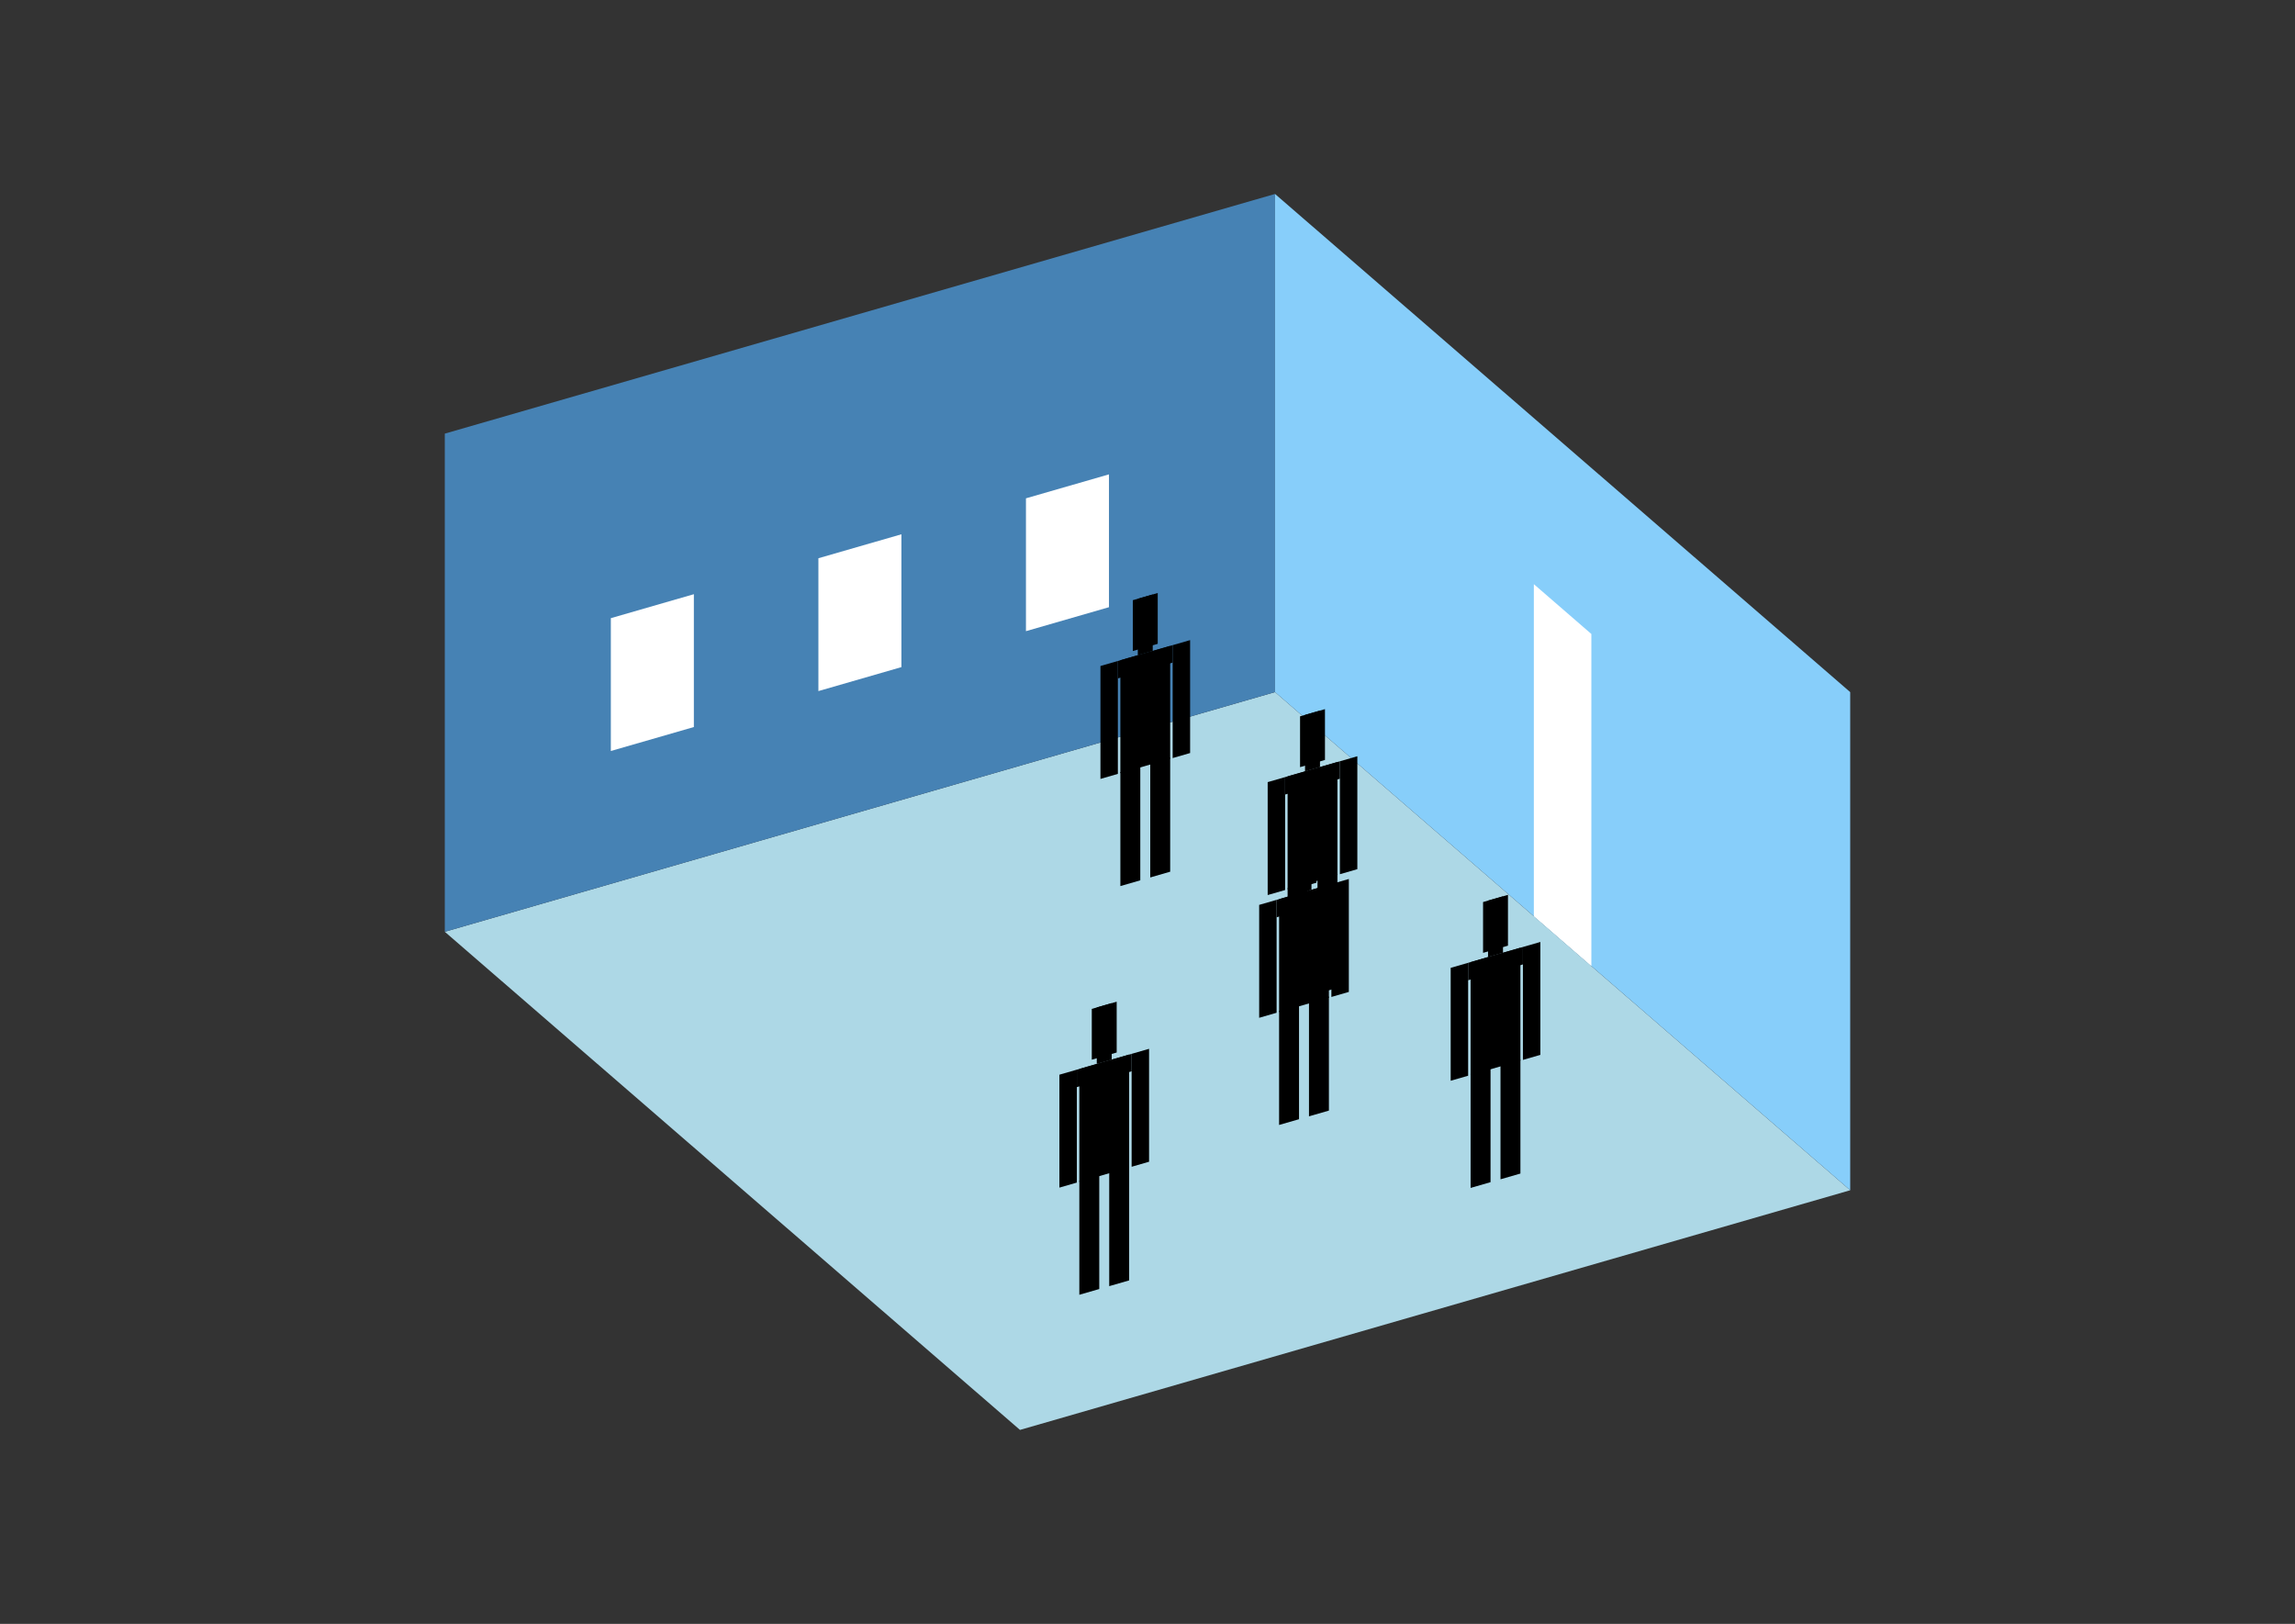 <?xml version="1.0" encoding="UTF-8"?>
<svg
  xmlns="http://www.w3.org/2000/svg"
  width="848"
  height="600"
  style="background-color:white"
>
  <rect width="100%" height="100%" fill="#333333" stroke="none"/>
  <polygon fill="lightblue" points="376.884,528.335 164.353,344.277 471.116,255.723 683.647,439.78" />
  <polygon fill="steelblue" points="164.353,344.277 164.353,160.22 471.116,71.665 471.116,255.723" />
  <polygon fill="lightskyblue" points="683.647,439.78 683.647,255.723 471.116,71.665 471.116,255.723" />
  <polygon fill="white" points="588.008,356.954 588.008,234.249 566.755,215.843 566.755,338.549" />
  <polygon fill="white" points="225.705,277.484 225.705,228.402 256.382,219.547 256.382,268.629" />
  <polygon fill="white" points="302.396,255.346 302.396,206.264 333.072,197.408 333.072,246.49" />
  <polygon fill="white" points="379.087,233.207 379.087,184.125 409.763,175.269 409.763,224.351" />
  <polygon fill="hsl(288.0,50.0%,72.092%)" points="413.975,327.393 413.975,285.256 421.337,283.131 421.337,325.268" />
  <polygon fill="hsl(288.0,50.0%,72.092%)" points="432.38,322.08 432.38,279.943 425.018,282.068 425.018,324.205" />
  <polygon fill="hsl(288.0,50.0%,72.092%)" points="406.612,287.799 406.612,246.079 413.054,244.219 413.054,285.939" />
  <polygon fill="hsl(288.0,50.0%,72.092%)" points="433.301,280.095 433.301,238.375 439.743,236.515 439.743,278.235" />
  <polygon fill="hsl(288.0,50.0%,72.092%)" points="413.054,250.661 413.054,244.219 433.301,238.375 433.301,244.817" />
  <polygon fill="hsl(288.0,50.0%,72.092%)" points="413.975,285.674 413.975,243.954 432.38,238.64 432.38,280.36" />
  <polygon fill="hsl(288.0,50.0%,72.092%)" points="418.576,240.539 418.576,221.766 427.779,219.109 427.779,237.883" />
  <polygon fill="hsl(288.0,50.0%,72.092%)" points="420.417,242.094 420.417,221.234 425.938,219.64 425.938,240.5" />
  <polygon fill="hsl(288.0,50.0%,59.715%)" points="475.768,370.301 475.768,328.164 483.131,326.039 483.131,368.176" />
  <polygon fill="hsl(288.0,50.0%,59.715%)" points="494.174,364.988 494.174,322.851 486.812,324.976 486.812,367.113" />
  <polygon fill="hsl(288.0,50.0%,59.715%)" points="468.406,330.707 468.406,288.987 474.848,287.127 474.848,328.847" />
  <polygon fill="hsl(288.0,50.0%,59.715%)" points="495.095,323.003 495.095,281.283 501.537,279.423 501.537,321.143" />
  <polygon fill="hsl(288.0,50.0%,59.715%)" points="474.848,293.569 474.848,287.127 495.095,281.283 495.095,287.725" />
  <polygon fill="hsl(288.0,50.0%,59.715%)" points="475.768,328.582 475.768,286.862 494.174,281.548 494.174,323.268" />
  <polygon fill="hsl(288.0,50.0%,59.715%)" points="480.37,283.447 480.37,264.674 489.573,262.017 489.573,280.791" />
  <polygon fill="hsl(288.0,50.0%,59.715%)" points="482.211,285.002 482.211,264.142 487.732,262.548 487.732,283.408" />
  <polygon fill="hsl(288.0,50.0%,50.66%)" points="472.624,415.657 472.624,373.52 479.987,371.394 479.987,413.531" />
  <polygon fill="hsl(288.0,50.0%,50.66%)" points="491.03,410.343 491.03,368.207 483.668,370.332 483.668,412.469" />
  <polygon fill="hsl(288.0,50.0%,50.66%)" points="465.262,376.062 465.262,334.343 471.704,332.483 471.704,374.203" />
  <polygon fill="hsl(288.0,50.0%,50.66%)" points="491.95,368.358 491.95,326.638 498.392,324.779 498.392,366.498" />
  <polygon fill="hsl(288.0,50.0%,50.66%)" points="471.704,338.925 471.704,332.483 491.95,326.638 491.95,333.08" />
  <polygon fill="hsl(288.0,50.0%,50.66%)" points="472.624,373.937 472.624,332.217 491.03,326.904 491.03,368.624" />
  <polygon fill="hsl(288.0,50.0%,50.66%)" points="477.226,328.803 477.226,310.029 486.429,307.372 486.429,326.146" />
  <polygon fill="hsl(288.0,50.0%,50.66%)" points="479.066,330.358 479.066,309.498 484.588,307.904 484.588,328.764" />
  <polygon fill="hsl(288.0,50.0%,42.218%)" points="398.812,478.4 398.812,436.263 406.174,434.137 406.174,476.274" />
  <polygon fill="hsl(288.0,50.0%,42.218%)" points="417.218,473.086 417.218,430.949 409.855,433.075 409.855,475.212" />
  <polygon fill="hsl(288.0,50.0%,42.218%)" points="391.45,438.805 391.45,397.085 397.892,395.226 397.892,436.945" />
  <polygon fill="hsl(288.0,50.0%,42.218%)" points="418.138,431.101 418.138,389.381 424.58,387.521 424.58,429.241" />
  <polygon fill="hsl(288.0,50.0%,42.218%)" points="397.892,401.668 397.892,395.226 418.138,389.381 418.138,395.823" />
  <polygon fill="hsl(288.0,50.0%,42.218%)" points="398.812,436.68 398.812,394.96 417.218,389.647 417.218,431.367" />
  <polygon fill="hsl(288.0,50.0%,42.218%)" points="403.413,391.546 403.413,372.772 412.616,370.115 412.616,388.889" />
  <polygon fill="hsl(288.0,50.0%,42.218%)" points="405.254,393.1 405.254,372.24 410.776,370.646 410.776,391.506" />
  <polygon fill="hsl(288.0,50.0%,41.758%)" points="543.388,438.92 543.388,396.783 550.751,394.658 550.751,436.795" />
  <polygon fill="hsl(288.0,50.0%,41.758%)" points="561.794,433.607 561.794,391.47 554.432,393.595 554.432,435.732" />
  <polygon fill="hsl(288.0,50.0%,41.758%)" points="536.026,399.325 536.026,357.606 542.468,355.746 542.468,397.466" />
  <polygon fill="hsl(288.0,50.0%,41.758%)" points="562.714,391.621 562.714,349.901 569.156,348.042 569.156,389.762" />
  <polygon fill="hsl(288.0,50.0%,41.758%)" points="542.468,362.188 542.468,355.746 562.714,349.901 562.714,356.343" />
  <polygon fill="hsl(288.0,50.0%,41.758%)" points="543.388,397.2 543.388,355.48 561.794,350.167 561.794,391.887" />
  <polygon fill="hsl(288.0,50.0%,41.758%)" points="547.99,352.066 547.99,333.292 557.193,330.636 557.193,349.409" />
  <polygon fill="hsl(288.0,50.0%,41.758%)" points="549.83,353.621 549.83,332.761 555.352,331.167 555.352,352.027" />
</svg>
